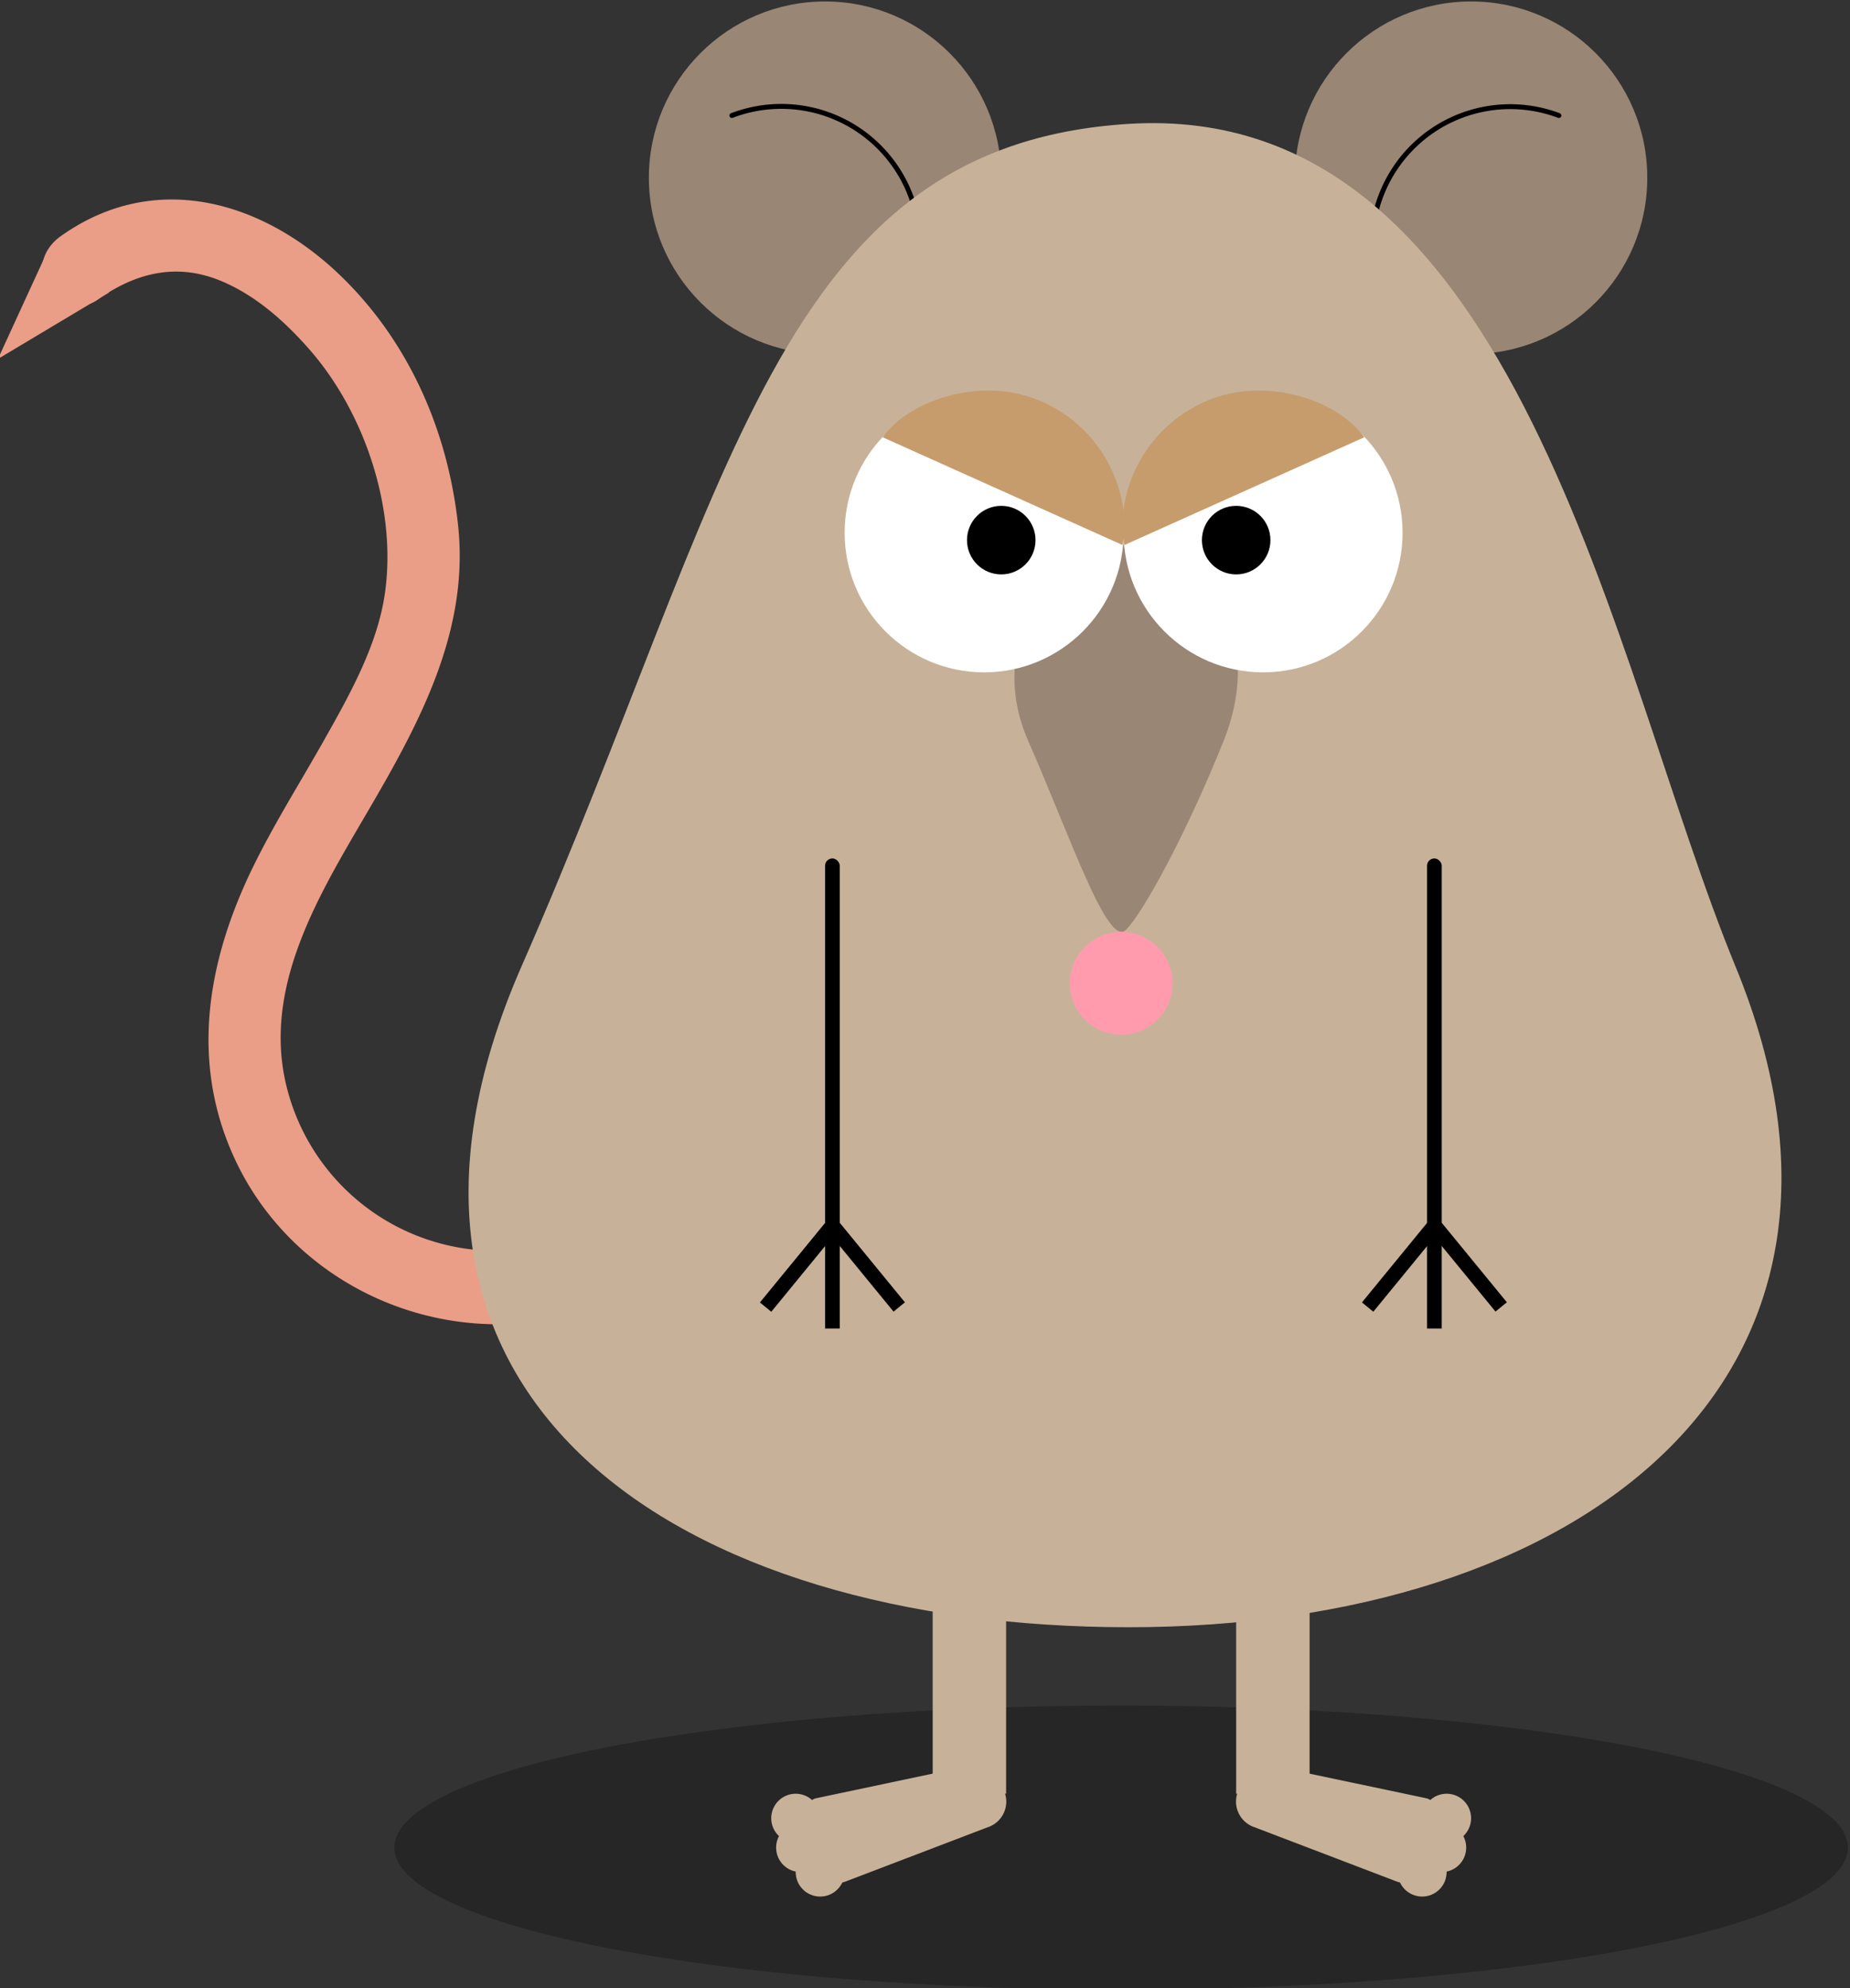 <svg id="Layer_1" data-name="Layer 1" xmlns="http://www.w3.org/2000/svg" viewBox="0 0 378 406"><rect x="0" y="0" width="378" height="406" fill="#333333" stroke="none"/><defs><style>.cls-1{opacity:0.26;}.cls-2{fill:#ea9e87;}.cls-3{fill:#998675;}.cls-4{fill:none;stroke:#000;stroke-linecap:round;stroke-miterlimit:10;}.cls-5{fill:#c7b299;}.cls-6{fill:#fff;}.cls-7{fill:#c69c6d;}.cls-8{fill:#ff9bac;}</style></defs><title>beige_rotte</title><ellipse class="cls-1" cx="229.08" cy="377.3" rx="148.5" ry="29"/><path class="cls-2" d="M102,255.43a44.15,44.15,0,0,1-43.46-33.59c-5-20.37,6.72-39.22,16.57-56.08,10.53-18,20.78-36.8,18.5-58.37-2-18.8-9.62-36.69-23.06-50.14-15.95-16-38.64-23-58.26-8.93C9,50.7,7.46,54.83,9.6,58.58c1.86,3.27,7,5,10.26,2.69,7.83-5.61,16.32-7.69,25.44-3.84,7.13,3,13.12,8.41,18.14,14.18,11.26,13,17.72,32.67,15.17,49.8-1.57,10.52-7.2,20.53-12.35,29.66-4.82,8.56-10.09,16.88-14.43,25.71-9.15,18.61-13,38.84-4.49,58.48,9.34,21.66,31.21,35.29,54.66,35.17,9.65-.05,9.67-15.05,0-15Z"/><circle class="cls-3" cx="168.58" cy="36.3" r="36"/><path class="cls-4" d="M169,76.67a28.27,28.27,0,1,0-19.46-53.08"/><circle class="cls-3" cx="300.58" cy="36.3" r="36"/><path class="cls-4" d="M299.05,76.67a28.27,28.27,0,1,1,19.47-53.08"/><path class="cls-5" d="M354.58,197.3c35,85-32.32,135-124,135s-162.84-46.5-124-135c43-98,52-167.51,124-172C310.58,20.3,329.29,135.89,354.58,197.3Z"/><path class="cls-3" d="M250.05,151.22c-7.49,18.71-16.45,35.17-20,38.67-3.73,3.71-11.23-18.71-20-38.67-9-20.6,5.51-39.1,20-39.92S259.29,128.11,250.05,151.22Z"/><circle class="cls-6" cx="201.08" cy="108.8" r="28.5"/><circle class="cls-6" cx="258.08" cy="108.8" r="28.5"/><path class="cls-7" d="M229.75,111.3c-1.82-9.07,2.68-22.74,15.83-29,12.29-5.86,27.71-.77,33.17,7Z"/><circle cx="204.58" cy="110.3" r="7"/><circle cx="252.58" cy="110.3" r="7"/><circle class="cls-8" cx="229.08" cy="200.8" r="10.5"/><path class="cls-7" d="M229.36,111.3c1.81-9.07-2.68-22.74-15.83-29-12.29-5.86-27.71-.77-33.17,7"/><rect x="291.58" y="175.3" width="3" height="77" rx="1.5"/><rect x="284.58" y="248.3" width="3" height="21" transform="translate(228.9 -122.71) rotate(39.34)"/><rect x="298.58" y="248.3" width="3" height="21" transform="translate(696.21 268.7) rotate(140.66)"/><rect x="291.58" y="250.3" width="3" height="21"/><rect x="168.58" y="175.3" width="3" height="77" rx="1.5"/><rect x="161.58" y="248.3" width="3" height="21" transform="translate(201.02 -44.73) rotate(39.34)"/><rect x="175.58" y="248.3" width="3" height="21" transform="translate(478.09 346.68) rotate(140.66)"/><rect x="168.58" y="250.3" width="3" height="21"/><rect class="cls-5" x="252.58" y="328.3" width="15" height="38"/><path class="cls-5" d="M285.58,384.3l-29.22-11.15a5.52,5.52,0,0,1-3.55-6.93l.64-2a5.49,5.49,0,0,1,6.92-3.54l31.21,6.58c2.89.93,3.48,7.22,2.55,10.11l-.64,2C292.56,382.26,288.47,385.23,285.58,384.3Z"/><circle class="cls-5" cx="290.58" cy="382.3" r="5"/><circle class="cls-5" cx="295.58" cy="371.3" r="5"/><circle class="cls-5" cx="294.58" cy="377.3" r="5"/><rect class="cls-5" x="190.58" y="328.3" width="15" height="38" transform="translate(396.15 694.59) rotate(-180)"/><path class="cls-5" d="M172.58,384.3l29.22-11.15a5.51,5.51,0,0,0,3.54-6.93l-.64-2a5.49,5.49,0,0,0-6.92-3.54l-31.2,6.58c-2.89.93-3.49,7.22-2.55,10.11l.63,2C165.6,382.26,169.69,385.23,172.58,384.3Z"/><circle class="cls-5" cx="167.58" cy="382.3" r="5"/><circle class="cls-5" cx="162.58" cy="371.3" r="5"/><circle class="cls-5" cx="163.58" cy="377.3" r="5"/><polyline class="cls-2" points="22.27 59.74 -0.42 73.3 9.85 50.94"/></svg>
